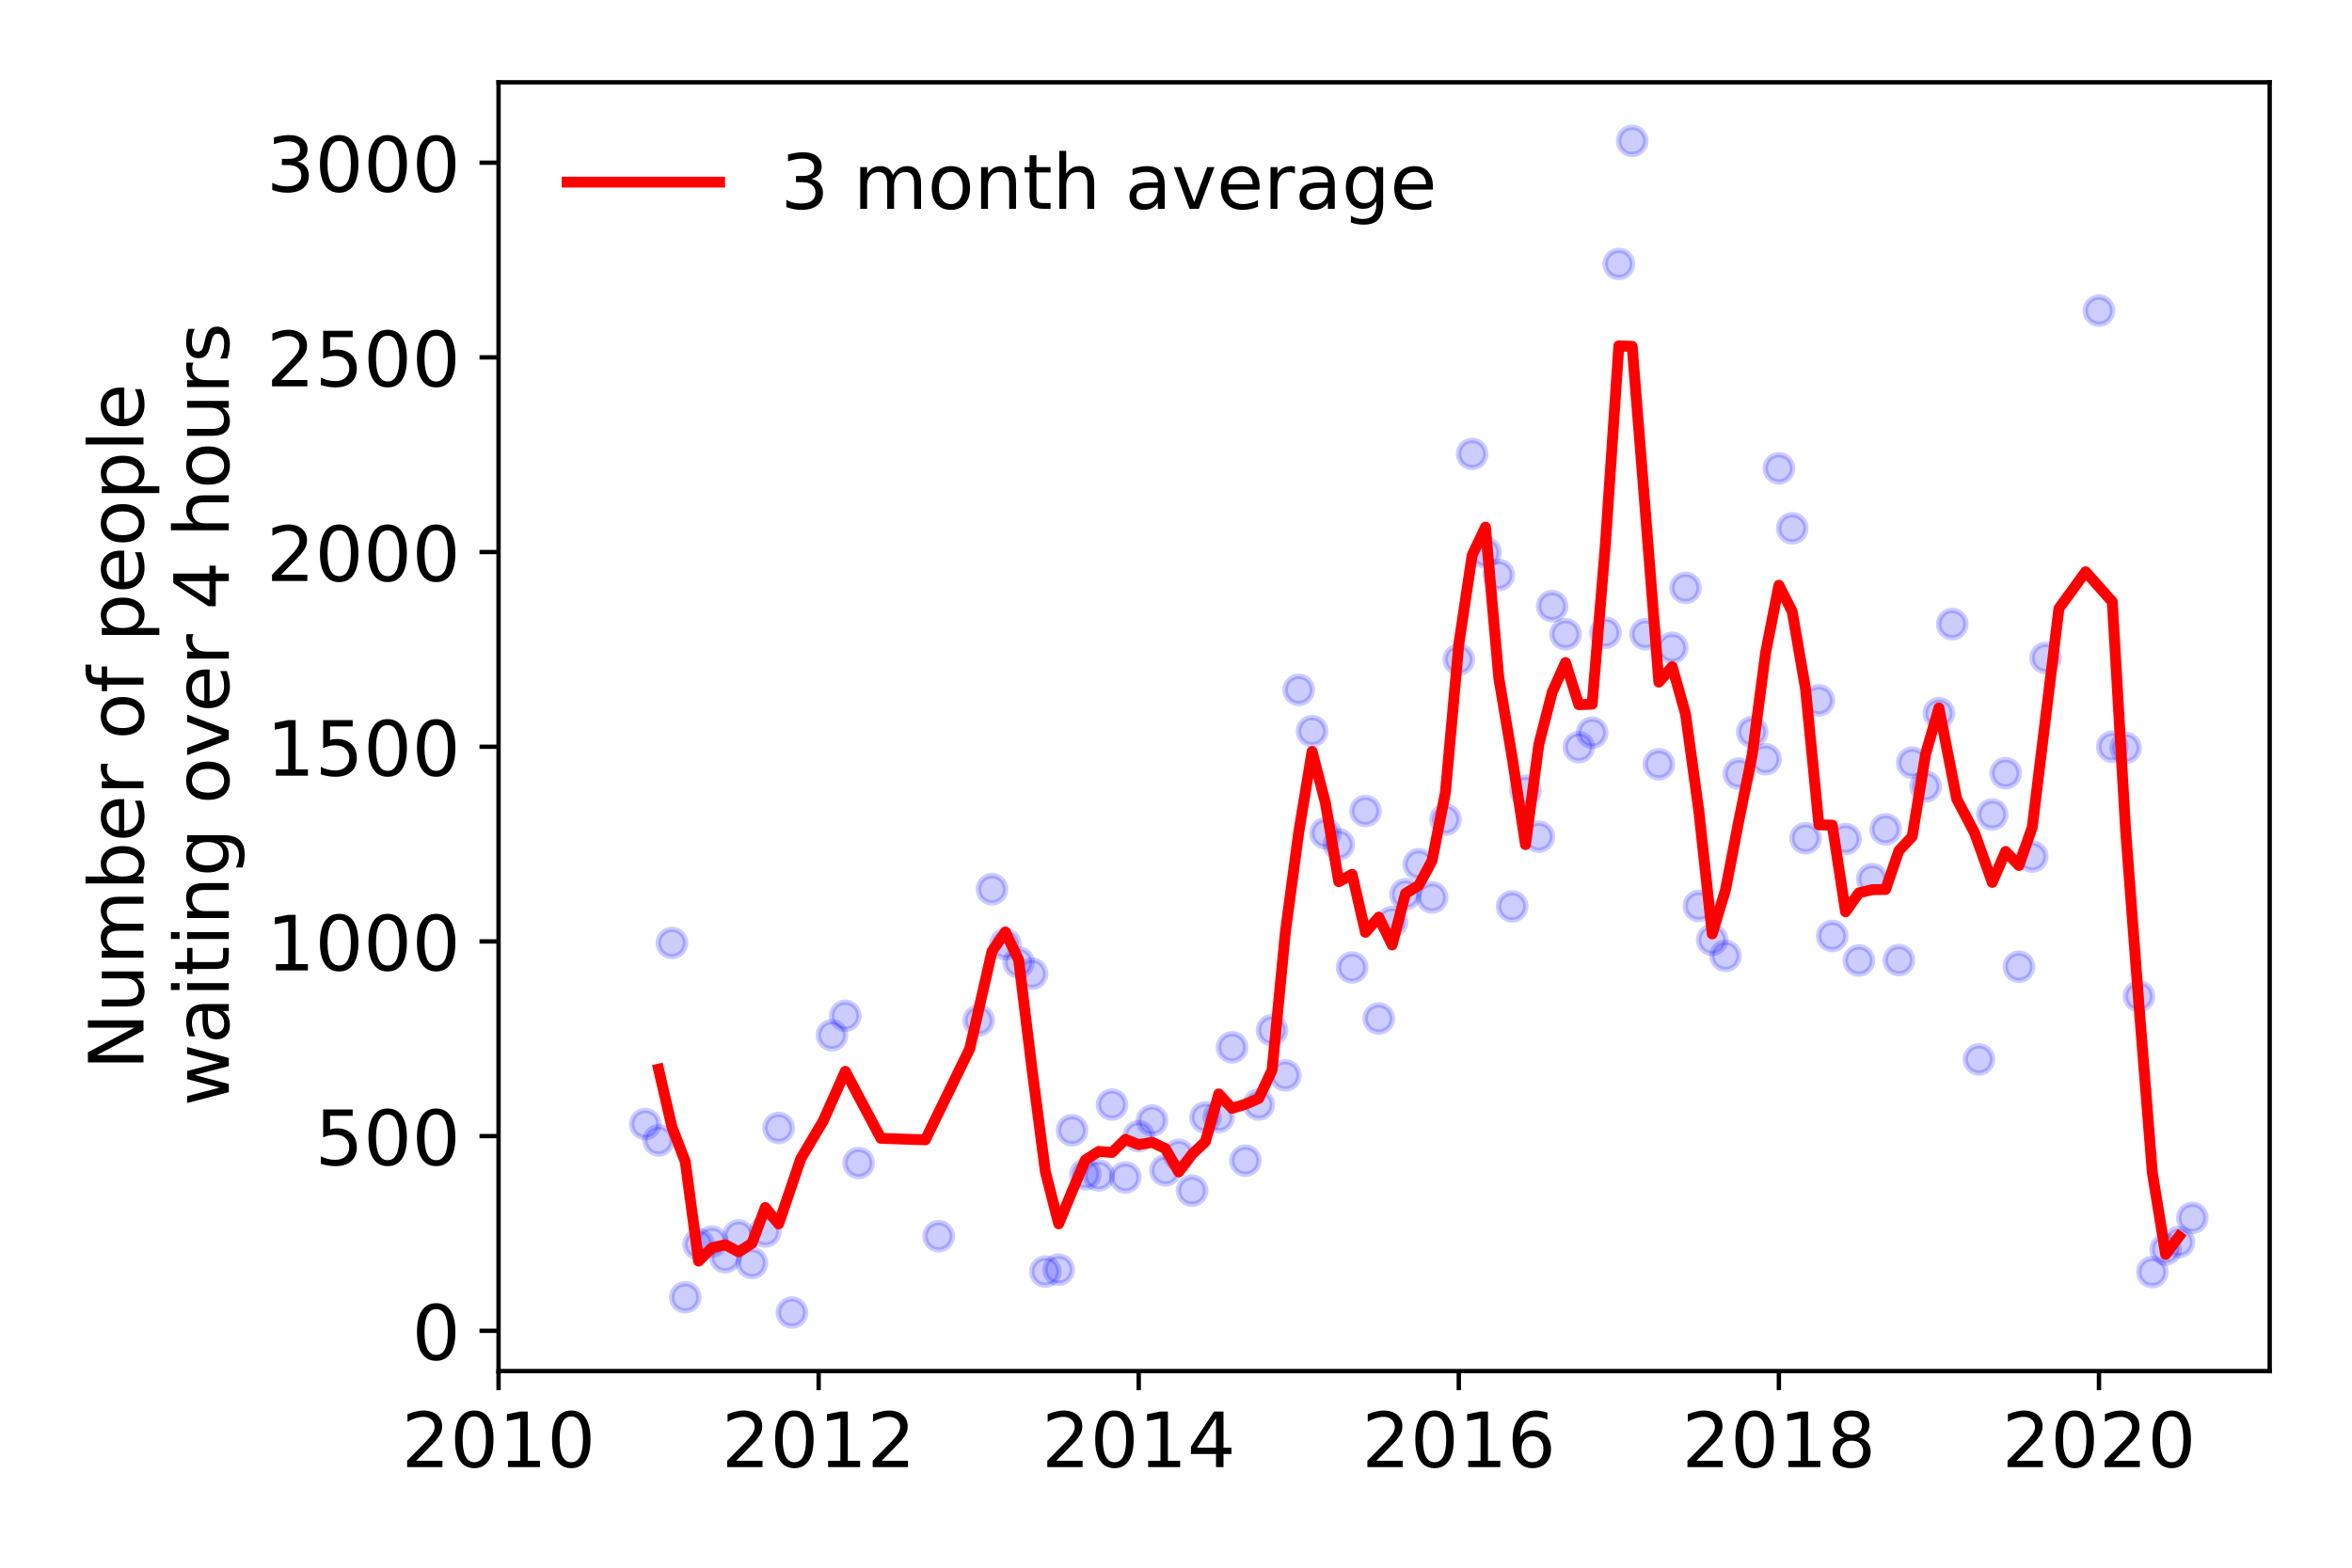 <?xml version="1.0" encoding="utf-8" standalone="no"?>
<!DOCTYPE svg PUBLIC "-//W3C//DTD SVG 1.1//EN"
  "http://www.w3.org/Graphics/SVG/1.1/DTD/svg11.dtd">
<!-- Created with matplotlib (https://matplotlib.org/) -->
<svg height="288pt" version="1.1" viewBox="0 0 432 288" width="432pt" xmlns="http://www.w3.org/2000/svg" xmlns:xlink="http://www.w3.org/1999/xlink">
 <defs>
  <style type="text/css">
*{stroke-linecap:butt;stroke-linejoin:round;}
  </style>
 </defs>
 <g id="figure_1">
  <g id="patch_1">
   <path d="M 0 288 
L 432 288 
L 432 0 
L 0 0 
z
" style="fill:#ffffff;"/>
  </g>
  <g id="axes_1">
   <g id="patch_2">
    <path d="M 91.57 251.88 
L 416.88 251.88 
L 416.88 15.12 
L 91.57 15.12 
z
" style="fill:#ffffff;"/>
   </g>
   <g id="matplotlib.axis_1">
    <g id="xtick_1">
     <g id="line2d_1">
      <defs>
       <path d="M 0 0 
L 0 3.5 
" id="mbda7123fe5" style="stroke:#000000;stroke-width:0.8;"/>
      </defs>
      <g>
       <use style="stroke:#000000;stroke-width:0.8;" x="91.57" xlink:href="#mbda7123fe5" y="251.88"/>
      </g>
     </g>
     <g id="text_1">
      <!-- 2010 -->
      <defs>
       <path d="M 19.188 8.297 
L 53.609 8.297 
L 53.609 0 
L 7.328 0 
L 7.328 8.297 
Q 12.938 14.109 22.625 23.891 
Q 32.328 33.688 34.812 36.531 
Q 39.547 41.844 41.422 45.531 
Q 43.312 49.219 43.312 52.781 
Q 43.312 58.594 39.234 62.25 
Q 35.156 65.922 28.609 65.922 
Q 23.969 65.922 18.812 64.312 
Q 13.672 62.703 7.812 59.422 
L 7.812 69.391 
Q 13.766 71.781 18.938 73 
Q 24.125 74.219 28.422 74.219 
Q 39.75 74.219 46.484 68.547 
Q 53.219 62.891 53.219 53.422 
Q 53.219 48.922 51.531 44.891 
Q 49.859 40.875 45.406 35.406 
Q 44.188 33.984 37.641 27.219 
Q 31.109 20.453 19.188 8.297 
z
" id="DejaVuSans-50"/>
       <path d="M 31.781 66.406 
Q 24.172 66.406 20.328 58.906 
Q 16.5 51.422 16.5 36.375 
Q 16.5 21.391 20.328 13.891 
Q 24.172 6.391 31.781 6.391 
Q 39.453 6.391 43.281 13.891 
Q 47.125 21.391 47.125 36.375 
Q 47.125 51.422 43.281 58.906 
Q 39.453 66.406 31.781 66.406 
z
M 31.781 74.219 
Q 44.047 74.219 50.516 64.516 
Q 56.984 54.828 56.984 36.375 
Q 56.984 17.969 50.516 8.266 
Q 44.047 -1.422 31.781 -1.422 
Q 19.531 -1.422 13.062 8.266 
Q 6.594 17.969 6.594 36.375 
Q 6.594 54.828 13.062 64.516 
Q 19.531 74.219 31.781 74.219 
z
" id="DejaVuSans-48"/>
       <path d="M 12.406 8.297 
L 28.516 8.297 
L 28.516 63.922 
L 10.984 60.406 
L 10.984 69.391 
L 28.422 72.906 
L 38.281 72.906 
L 38.281 8.297 
L 54.391 8.297 
L 54.391 0 
L 12.406 0 
z
" id="DejaVuSans-49"/>
      </defs>
      <g transform="translate(73.755 269.518)scale(0.14 -0.14)">
       <use xlink:href="#DejaVuSans-50"/>
       <use x="63.623" xlink:href="#DejaVuSans-48"/>
       <use x="127.246" xlink:href="#DejaVuSans-49"/>
       <use x="190.869" xlink:href="#DejaVuSans-48"/>
      </g>
     </g>
    </g>
    <g id="xtick_2">
     <g id="line2d_2">
      <g>
       <use style="stroke:#000000;stroke-width:0.8;" x="150.361" xlink:href="#mbda7123fe5" y="251.88"/>
      </g>
     </g>
     <g id="text_2">
      <!-- 2012 -->
      <g transform="translate(132.546 269.518)scale(0.14 -0.14)">
       <use xlink:href="#DejaVuSans-50"/>
       <use x="63.623" xlink:href="#DejaVuSans-48"/>
       <use x="127.246" xlink:href="#DejaVuSans-49"/>
       <use x="190.869" xlink:href="#DejaVuSans-50"/>
      </g>
     </g>
    </g>
    <g id="xtick_3">
     <g id="line2d_3">
      <g>
       <use style="stroke:#000000;stroke-width:0.8;" x="209.152" xlink:href="#mbda7123fe5" y="251.88"/>
      </g>
     </g>
     <g id="text_3">
      <!-- 2014 -->
      <defs>
       <path d="M 37.797 64.312 
L 12.891 25.391 
L 37.797 25.391 
z
M 35.203 72.906 
L 47.609 72.906 
L 47.609 25.391 
L 58.016 25.391 
L 58.016 17.188 
L 47.609 17.188 
L 47.609 0 
L 37.797 0 
L 37.797 17.188 
L 4.891 17.188 
L 4.891 26.703 
z
" id="DejaVuSans-52"/>
      </defs>
      <g transform="translate(191.337 269.518)scale(0.14 -0.14)">
       <use xlink:href="#DejaVuSans-50"/>
       <use x="63.623" xlink:href="#DejaVuSans-48"/>
       <use x="127.246" xlink:href="#DejaVuSans-49"/>
       <use x="190.869" xlink:href="#DejaVuSans-52"/>
      </g>
     </g>
    </g>
    <g id="xtick_4">
     <g id="line2d_4">
      <g>
       <use style="stroke:#000000;stroke-width:0.8;" x="267.943" xlink:href="#mbda7123fe5" y="251.88"/>
      </g>
     </g>
     <g id="text_4">
      <!-- 2016 -->
      <defs>
       <path d="M 33.016 40.375 
Q 26.375 40.375 22.484 35.828 
Q 18.609 31.297 18.609 23.391 
Q 18.609 15.531 22.484 10.953 
Q 26.375 6.391 33.016 6.391 
Q 39.656 6.391 43.531 10.953 
Q 47.406 15.531 47.406 23.391 
Q 47.406 31.297 43.531 35.828 
Q 39.656 40.375 33.016 40.375 
z
M 52.594 71.297 
L 52.594 62.312 
Q 48.875 64.062 45.094 64.984 
Q 41.312 65.922 37.594 65.922 
Q 27.828 65.922 22.672 59.328 
Q 17.531 52.734 16.797 39.406 
Q 19.672 43.656 24.016 45.922 
Q 28.375 48.188 33.594 48.188 
Q 44.578 48.188 50.953 41.516 
Q 57.328 34.859 57.328 23.391 
Q 57.328 12.156 50.688 5.359 
Q 44.047 -1.422 33.016 -1.422 
Q 20.359 -1.422 13.672 8.266 
Q 6.984 17.969 6.984 36.375 
Q 6.984 53.656 15.188 63.938 
Q 23.391 74.219 37.203 74.219 
Q 40.922 74.219 44.703 73.484 
Q 48.484 72.75 52.594 71.297 
z
" id="DejaVuSans-54"/>
      </defs>
      <g transform="translate(250.128 269.518)scale(0.14 -0.14)">
       <use xlink:href="#DejaVuSans-50"/>
       <use x="63.623" xlink:href="#DejaVuSans-48"/>
       <use x="127.246" xlink:href="#DejaVuSans-49"/>
       <use x="190.869" xlink:href="#DejaVuSans-54"/>
      </g>
     </g>
    </g>
    <g id="xtick_5">
     <g id="line2d_5">
      <g>
       <use style="stroke:#000000;stroke-width:0.8;" x="326.734" xlink:href="#mbda7123fe5" y="251.88"/>
      </g>
     </g>
     <g id="text_5">
      <!-- 2018 -->
      <defs>
       <path d="M 31.781 34.625 
Q 24.75 34.625 20.719 30.859 
Q 16.703 27.094 16.703 20.516 
Q 16.703 13.922 20.719 10.156 
Q 24.75 6.391 31.781 6.391 
Q 38.812 6.391 42.859 10.172 
Q 46.922 13.969 46.922 20.516 
Q 46.922 27.094 42.891 30.859 
Q 38.875 34.625 31.781 34.625 
z
M 21.922 38.812 
Q 15.578 40.375 12.031 44.719 
Q 8.5 49.078 8.5 55.328 
Q 8.5 64.062 14.719 69.141 
Q 20.953 74.219 31.781 74.219 
Q 42.672 74.219 48.875 69.141 
Q 55.078 64.062 55.078 55.328 
Q 55.078 49.078 51.531 44.719 
Q 48 40.375 41.703 38.812 
Q 48.828 37.156 52.797 32.312 
Q 56.781 27.484 56.781 20.516 
Q 56.781 9.906 50.312 4.234 
Q 43.844 -1.422 31.781 -1.422 
Q 19.734 -1.422 13.25 4.234 
Q 6.781 9.906 6.781 20.516 
Q 6.781 27.484 10.781 32.312 
Q 14.797 37.156 21.922 38.812 
z
M 18.312 54.391 
Q 18.312 48.734 21.844 45.562 
Q 25.391 42.391 31.781 42.391 
Q 38.141 42.391 41.719 45.562 
Q 45.312 48.734 45.312 54.391 
Q 45.312 60.062 41.719 63.234 
Q 38.141 66.406 31.781 66.406 
Q 25.391 66.406 21.844 63.234 
Q 18.312 60.062 18.312 54.391 
z
" id="DejaVuSans-56"/>
      </defs>
      <g transform="translate(308.919 269.518)scale(0.14 -0.14)">
       <use xlink:href="#DejaVuSans-50"/>
       <use x="63.623" xlink:href="#DejaVuSans-48"/>
       <use x="127.246" xlink:href="#DejaVuSans-49"/>
       <use x="190.869" xlink:href="#DejaVuSans-56"/>
      </g>
     </g>
    </g>
    <g id="xtick_6">
     <g id="line2d_6">
      <g>
       <use style="stroke:#000000;stroke-width:0.8;" x="385.525" xlink:href="#mbda7123fe5" y="251.88"/>
      </g>
     </g>
     <g id="text_6">
      <!-- 2020 -->
      <g transform="translate(367.71 269.518)scale(0.14 -0.14)">
       <use xlink:href="#DejaVuSans-50"/>
       <use x="63.623" xlink:href="#DejaVuSans-48"/>
       <use x="127.246" xlink:href="#DejaVuSans-50"/>
       <use x="190.869" xlink:href="#DejaVuSans-48"/>
      </g>
     </g>
    </g>
   </g>
   <g id="matplotlib.axis_2">
    <g id="ytick_1">
     <g id="line2d_7">
      <defs>
       <path d="M 0 0 
L -3.5 0 
" id="m1a15dcd19d" style="stroke:#000000;stroke-width:0.8;"/>
      </defs>
      <g>
       <use style="stroke:#000000;stroke-width:0.8;" x="91.57" xlink:href="#m1a15dcd19d" y="244.48"/>
      </g>
     </g>
     <g id="text_7">
      <!-- 0 -->
      <g transform="translate(75.662 249.799)scale(0.14 -0.14)">
       <use xlink:href="#DejaVuSans-48"/>
      </g>
     </g>
    </g>
    <g id="ytick_2">
     <g id="line2d_8">
      <g>
       <use style="stroke:#000000;stroke-width:0.8;" x="91.57" xlink:href="#m1a15dcd19d" y="208.715"/>
      </g>
     </g>
     <g id="text_8">
      <!-- 500 -->
      <defs>
       <path d="M 10.797 72.906 
L 49.516 72.906 
L 49.516 64.594 
L 19.828 64.594 
L 19.828 46.734 
Q 21.969 47.469 24.109 47.828 
Q 26.266 48.188 28.422 48.188 
Q 40.625 48.188 47.75 41.5 
Q 54.891 34.812 54.891 23.391 
Q 54.891 11.625 47.562 5.094 
Q 40.234 -1.422 26.906 -1.422 
Q 22.312 -1.422 17.547 -0.641 
Q 12.797 0.141 7.719 1.703 
L 7.719 11.625 
Q 12.109 9.234 16.797 8.062 
Q 21.484 6.891 26.703 6.891 
Q 35.156 6.891 40.078 11.328 
Q 45.016 15.766 45.016 23.391 
Q 45.016 31 40.078 35.438 
Q 35.156 39.891 26.703 39.891 
Q 22.75 39.891 18.812 39.016 
Q 14.891 38.141 10.797 36.281 
z
" id="DejaVuSans-53"/>
      </defs>
      <g transform="translate(57.847 214.034)scale(0.14 -0.14)">
       <use xlink:href="#DejaVuSans-53"/>
       <use x="63.623" xlink:href="#DejaVuSans-48"/>
       <use x="127.246" xlink:href="#DejaVuSans-48"/>
      </g>
     </g>
    </g>
    <g id="ytick_3">
     <g id="line2d_9">
      <g>
       <use style="stroke:#000000;stroke-width:0.8;" x="91.57" xlink:href="#m1a15dcd19d" y="172.949"/>
      </g>
     </g>
     <g id="text_9">
      <!-- 1000 -->
      <g transform="translate(48.94 178.268)scale(0.14 -0.14)">
       <use xlink:href="#DejaVuSans-49"/>
       <use x="63.623" xlink:href="#DejaVuSans-48"/>
       <use x="127.246" xlink:href="#DejaVuSans-48"/>
       <use x="190.869" xlink:href="#DejaVuSans-48"/>
      </g>
     </g>
    </g>
    <g id="ytick_4">
     <g id="line2d_10">
      <g>
       <use style="stroke:#000000;stroke-width:0.8;" x="91.57" xlink:href="#m1a15dcd19d" y="137.184"/>
      </g>
     </g>
     <g id="text_10">
      <!-- 1500 -->
      <g transform="translate(48.94 142.503)scale(0.14 -0.14)">
       <use xlink:href="#DejaVuSans-49"/>
       <use x="63.623" xlink:href="#DejaVuSans-53"/>
       <use x="127.246" xlink:href="#DejaVuSans-48"/>
       <use x="190.869" xlink:href="#DejaVuSans-48"/>
      </g>
     </g>
    </g>
    <g id="ytick_5">
     <g id="line2d_11">
      <g>
       <use style="stroke:#000000;stroke-width:0.8;" x="91.57" xlink:href="#m1a15dcd19d" y="101.418"/>
      </g>
     </g>
     <g id="text_11">
      <!-- 2000 -->
      <g transform="translate(48.94 106.737)scale(0.14 -0.14)">
       <use xlink:href="#DejaVuSans-50"/>
       <use x="63.623" xlink:href="#DejaVuSans-48"/>
       <use x="127.246" xlink:href="#DejaVuSans-48"/>
       <use x="190.869" xlink:href="#DejaVuSans-48"/>
      </g>
     </g>
    </g>
    <g id="ytick_6">
     <g id="line2d_12">
      <g>
       <use style="stroke:#000000;stroke-width:0.8;" x="91.57" xlink:href="#m1a15dcd19d" y="65.653"/>
      </g>
     </g>
     <g id="text_12">
      <!-- 2500 -->
      <g transform="translate(48.94 70.972)scale(0.14 -0.14)">
       <use xlink:href="#DejaVuSans-50"/>
       <use x="63.623" xlink:href="#DejaVuSans-53"/>
       <use x="127.246" xlink:href="#DejaVuSans-48"/>
       <use x="190.869" xlink:href="#DejaVuSans-48"/>
      </g>
     </g>
    </g>
    <g id="ytick_7">
     <g id="line2d_13">
      <g>
       <use style="stroke:#000000;stroke-width:0.8;" x="91.57" xlink:href="#m1a15dcd19d" y="29.888"/>
      </g>
     </g>
     <g id="text_13">
      <!-- 3000 -->
      <defs>
       <path d="M 40.578 39.312 
Q 47.656 37.797 51.625 33 
Q 55.609 28.219 55.609 21.188 
Q 55.609 10.406 48.188 4.484 
Q 40.766 -1.422 27.094 -1.422 
Q 22.516 -1.422 17.656 -0.516 
Q 12.797 0.391 7.625 2.203 
L 7.625 11.719 
Q 11.719 9.328 16.594 8.109 
Q 21.484 6.891 26.812 6.891 
Q 36.078 6.891 40.938 10.547 
Q 45.797 14.203 45.797 21.188 
Q 45.797 27.641 41.281 31.266 
Q 36.766 34.906 28.719 34.906 
L 20.219 34.906 
L 20.219 43.016 
L 29.109 43.016 
Q 36.375 43.016 40.234 45.922 
Q 44.094 48.828 44.094 54.297 
Q 44.094 59.906 40.109 62.906 
Q 36.141 65.922 28.719 65.922 
Q 24.656 65.922 20.016 65.031 
Q 15.375 64.156 9.812 62.312 
L 9.812 71.094 
Q 15.438 72.656 20.344 73.438 
Q 25.25 74.219 29.594 74.219 
Q 40.828 74.219 47.359 69.109 
Q 53.906 64.016 53.906 55.328 
Q 53.906 49.266 50.438 45.094 
Q 46.969 40.922 40.578 39.312 
z
" id="DejaVuSans-51"/>
      </defs>
      <g transform="translate(48.94 35.206)scale(0.14 -0.14)">
       <use xlink:href="#DejaVuSans-51"/>
       <use x="63.623" xlink:href="#DejaVuSans-48"/>
       <use x="127.246" xlink:href="#DejaVuSans-48"/>
       <use x="190.869" xlink:href="#DejaVuSans-48"/>
      </g>
     </g>
    </g>
    <g id="text_14">
     <!-- Number of people -->
     <defs>
      <path d="M 9.812 72.906 
L 23.094 72.906 
L 55.422 11.922 
L 55.422 72.906 
L 64.984 72.906 
L 64.984 0 
L 51.703 0 
L 19.391 60.984 
L 19.391 0 
L 9.812 0 
z
" id="DejaVuSans-78"/>
      <path d="M 8.5 21.578 
L 8.5 54.688 
L 17.484 54.688 
L 17.484 21.922 
Q 17.484 14.156 20.5 10.266 
Q 23.531 6.391 29.594 6.391 
Q 36.859 6.391 41.078 11.031 
Q 45.312 15.672 45.312 23.688 
L 45.312 54.688 
L 54.297 54.688 
L 54.297 0 
L 45.312 0 
L 45.312 8.406 
Q 42.047 3.422 37.719 1 
Q 33.406 -1.422 27.688 -1.422 
Q 18.266 -1.422 13.375 4.438 
Q 8.5 10.297 8.5 21.578 
z
M 31.109 56 
z
" id="DejaVuSans-117"/>
      <path d="M 52 44.188 
Q 55.375 50.25 60.062 53.125 
Q 64.75 56 71.094 56 
Q 79.641 56 84.281 50.016 
Q 88.922 44.047 88.922 33.016 
L 88.922 0 
L 79.891 0 
L 79.891 32.719 
Q 79.891 40.578 77.094 44.375 
Q 74.312 48.188 68.609 48.188 
Q 61.625 48.188 57.562 43.547 
Q 53.516 38.922 53.516 30.906 
L 53.516 0 
L 44.484 0 
L 44.484 32.719 
Q 44.484 40.625 41.703 44.406 
Q 38.922 48.188 33.109 48.188 
Q 26.219 48.188 22.156 43.531 
Q 18.109 38.875 18.109 30.906 
L 18.109 0 
L 9.078 0 
L 9.078 54.688 
L 18.109 54.688 
L 18.109 46.188 
Q 21.188 51.219 25.484 53.609 
Q 29.781 56 35.688 56 
Q 41.656 56 45.828 52.969 
Q 50 49.953 52 44.188 
z
" id="DejaVuSans-109"/>
      <path d="M 48.688 27.297 
Q 48.688 37.203 44.609 42.844 
Q 40.531 48.484 33.406 48.484 
Q 26.266 48.484 22.188 42.844 
Q 18.109 37.203 18.109 27.297 
Q 18.109 17.391 22.188 11.75 
Q 26.266 6.109 33.406 6.109 
Q 40.531 6.109 44.609 11.75 
Q 48.688 17.391 48.688 27.297 
z
M 18.109 46.391 
Q 20.953 51.266 25.266 53.625 
Q 29.594 56 35.594 56 
Q 45.562 56 51.781 48.094 
Q 58.016 40.188 58.016 27.297 
Q 58.016 14.406 51.781 6.484 
Q 45.562 -1.422 35.594 -1.422 
Q 29.594 -1.422 25.266 0.953 
Q 20.953 3.328 18.109 8.203 
L 18.109 0 
L 9.078 0 
L 9.078 75.984 
L 18.109 75.984 
z
" id="DejaVuSans-98"/>
      <path d="M 56.203 29.594 
L 56.203 25.203 
L 14.891 25.203 
Q 15.484 15.922 20.484 11.062 
Q 25.484 6.203 34.422 6.203 
Q 39.594 6.203 44.453 7.469 
Q 49.312 8.734 54.109 11.281 
L 54.109 2.781 
Q 49.266 0.734 44.188 -0.344 
Q 39.109 -1.422 33.891 -1.422 
Q 20.797 -1.422 13.156 6.188 
Q 5.516 13.812 5.516 26.812 
Q 5.516 40.234 12.766 48.109 
Q 20.016 56 32.328 56 
Q 43.359 56 49.781 48.891 
Q 56.203 41.797 56.203 29.594 
z
M 47.219 32.234 
Q 47.125 39.594 43.094 43.984 
Q 39.062 48.391 32.422 48.391 
Q 24.906 48.391 20.391 44.141 
Q 15.875 39.891 15.188 32.172 
z
" id="DejaVuSans-101"/>
      <path d="M 41.109 46.297 
Q 39.594 47.172 37.812 47.578 
Q 36.031 48 33.891 48 
Q 26.266 48 22.188 43.047 
Q 18.109 38.094 18.109 28.812 
L 18.109 0 
L 9.078 0 
L 9.078 54.688 
L 18.109 54.688 
L 18.109 46.188 
Q 20.953 51.172 25.484 53.578 
Q 30.031 56 36.531 56 
Q 37.453 56 38.578 55.875 
Q 39.703 55.766 41.062 55.516 
z
" id="DejaVuSans-114"/>
      <path id="DejaVuSans-32"/>
      <path d="M 30.609 48.391 
Q 23.391 48.391 19.188 42.75 
Q 14.984 37.109 14.984 27.297 
Q 14.984 17.484 19.156 11.844 
Q 23.344 6.203 30.609 6.203 
Q 37.797 6.203 41.984 11.859 
Q 46.188 17.531 46.188 27.297 
Q 46.188 37.016 41.984 42.703 
Q 37.797 48.391 30.609 48.391 
z
M 30.609 56 
Q 42.328 56 49.016 48.375 
Q 55.719 40.766 55.719 27.297 
Q 55.719 13.875 49.016 6.219 
Q 42.328 -1.422 30.609 -1.422 
Q 18.844 -1.422 12.172 6.219 
Q 5.516 13.875 5.516 27.297 
Q 5.516 40.766 12.172 48.375 
Q 18.844 56 30.609 56 
z
" id="DejaVuSans-111"/>
      <path d="M 37.109 75.984 
L 37.109 68.5 
L 28.516 68.5 
Q 23.688 68.5 21.797 66.547 
Q 19.922 64.594 19.922 59.516 
L 19.922 54.688 
L 34.719 54.688 
L 34.719 47.703 
L 19.922 47.703 
L 19.922 0 
L 10.891 0 
L 10.891 47.703 
L 2.297 47.703 
L 2.297 54.688 
L 10.891 54.688 
L 10.891 58.5 
Q 10.891 67.625 15.141 71.797 
Q 19.391 75.984 28.609 75.984 
z
" id="DejaVuSans-102"/>
      <path d="M 18.109 8.203 
L 18.109 -20.797 
L 9.078 -20.797 
L 9.078 54.688 
L 18.109 54.688 
L 18.109 46.391 
Q 20.953 51.266 25.266 53.625 
Q 29.594 56 35.594 56 
Q 45.562 56 51.781 48.094 
Q 58.016 40.188 58.016 27.297 
Q 58.016 14.406 51.781 6.484 
Q 45.562 -1.422 35.594 -1.422 
Q 29.594 -1.422 25.266 0.953 
Q 20.953 3.328 18.109 8.203 
z
M 48.688 27.297 
Q 48.688 37.203 44.609 42.844 
Q 40.531 48.484 33.406 48.484 
Q 26.266 48.484 22.188 42.844 
Q 18.109 37.203 18.109 27.297 
Q 18.109 17.391 22.188 11.75 
Q 26.266 6.109 33.406 6.109 
Q 40.531 6.109 44.609 11.75 
Q 48.688 17.391 48.688 27.297 
z
" id="DejaVuSans-112"/>
      <path d="M 9.422 75.984 
L 18.406 75.984 
L 18.406 0 
L 9.422 0 
z
" id="DejaVuSans-108"/>
     </defs>
     <g transform="translate(26.352 196.547)rotate(-90)scale(0.14 -0.14)">
      <use xlink:href="#DejaVuSans-78"/>
      <use x="74.805" xlink:href="#DejaVuSans-117"/>
      <use x="138.184" xlink:href="#DejaVuSans-109"/>
      <use x="235.596" xlink:href="#DejaVuSans-98"/>
      <use x="299.072" xlink:href="#DejaVuSans-101"/>
      <use x="360.596" xlink:href="#DejaVuSans-114"/>
      <use x="401.709" xlink:href="#DejaVuSans-32"/>
      <use x="433.496" xlink:href="#DejaVuSans-111"/>
      <use x="494.678" xlink:href="#DejaVuSans-102"/>
      <use x="529.883" xlink:href="#DejaVuSans-32"/>
      <use x="561.67" xlink:href="#DejaVuSans-112"/>
      <use x="625.146" xlink:href="#DejaVuSans-101"/>
      <use x="686.67" xlink:href="#DejaVuSans-111"/>
      <use x="747.852" xlink:href="#DejaVuSans-112"/>
      <use x="811.328" xlink:href="#DejaVuSans-108"/>
      <use x="839.111" xlink:href="#DejaVuSans-101"/>
     </g>
     <!--  waiting over 4 hours -->
     <defs>
      <path d="M 4.203 54.688 
L 13.188 54.688 
L 24.422 12.016 
L 35.594 54.688 
L 46.188 54.688 
L 57.422 12.016 
L 68.609 54.688 
L 77.594 54.688 
L 63.281 0 
L 52.688 0 
L 40.922 44.828 
L 29.109 0 
L 18.5 0 
z
" id="DejaVuSans-119"/>
      <path d="M 34.281 27.484 
Q 23.391 27.484 19.188 25 
Q 14.984 22.516 14.984 16.5 
Q 14.984 11.719 18.141 8.906 
Q 21.297 6.109 26.703 6.109 
Q 34.188 6.109 38.703 11.406 
Q 43.219 16.703 43.219 25.484 
L 43.219 27.484 
z
M 52.203 31.203 
L 52.203 0 
L 43.219 0 
L 43.219 8.297 
Q 40.141 3.328 35.547 0.953 
Q 30.953 -1.422 24.312 -1.422 
Q 15.922 -1.422 10.953 3.297 
Q 6 8.016 6 15.922 
Q 6 25.141 12.172 29.828 
Q 18.359 34.516 30.609 34.516 
L 43.219 34.516 
L 43.219 35.406 
Q 43.219 41.609 39.141 45 
Q 35.062 48.391 27.688 48.391 
Q 23 48.391 18.547 47.266 
Q 14.109 46.141 10.016 43.891 
L 10.016 52.203 
Q 14.938 54.109 19.578 55.047 
Q 24.219 56 28.609 56 
Q 40.484 56 46.344 49.844 
Q 52.203 43.703 52.203 31.203 
z
" id="DejaVuSans-97"/>
      <path d="M 9.422 54.688 
L 18.406 54.688 
L 18.406 0 
L 9.422 0 
z
M 9.422 75.984 
L 18.406 75.984 
L 18.406 64.594 
L 9.422 64.594 
z
" id="DejaVuSans-105"/>
      <path d="M 18.312 70.219 
L 18.312 54.688 
L 36.812 54.688 
L 36.812 47.703 
L 18.312 47.703 
L 18.312 18.016 
Q 18.312 11.328 20.141 9.422 
Q 21.969 7.516 27.594 7.516 
L 36.812 7.516 
L 36.812 0 
L 27.594 0 
Q 17.188 0 13.234 3.875 
Q 9.281 7.766 9.281 18.016 
L 9.281 47.703 
L 2.688 47.703 
L 2.688 54.688 
L 9.281 54.688 
L 9.281 70.219 
z
" id="DejaVuSans-116"/>
      <path d="M 54.891 33.016 
L 54.891 0 
L 45.906 0 
L 45.906 32.719 
Q 45.906 40.484 42.875 44.328 
Q 39.844 48.188 33.797 48.188 
Q 26.516 48.188 22.312 43.547 
Q 18.109 38.922 18.109 30.906 
L 18.109 0 
L 9.078 0 
L 9.078 54.688 
L 18.109 54.688 
L 18.109 46.188 
Q 21.344 51.125 25.703 53.562 
Q 30.078 56 35.797 56 
Q 45.219 56 50.047 50.172 
Q 54.891 44.344 54.891 33.016 
z
" id="DejaVuSans-110"/>
      <path d="M 45.406 27.984 
Q 45.406 37.75 41.375 43.109 
Q 37.359 48.484 30.078 48.484 
Q 22.859 48.484 18.828 43.109 
Q 14.797 37.75 14.797 27.984 
Q 14.797 18.266 18.828 12.891 
Q 22.859 7.516 30.078 7.516 
Q 37.359 7.516 41.375 12.891 
Q 45.406 18.266 45.406 27.984 
z
M 54.391 6.781 
Q 54.391 -7.172 48.188 -13.984 
Q 42 -20.797 29.203 -20.797 
Q 24.469 -20.797 20.266 -20.094 
Q 16.062 -19.391 12.109 -17.922 
L 12.109 -9.188 
Q 16.062 -11.328 19.922 -12.344 
Q 23.781 -13.375 27.781 -13.375 
Q 36.625 -13.375 41.016 -8.766 
Q 45.406 -4.156 45.406 5.172 
L 45.406 9.625 
Q 42.625 4.781 38.281 2.391 
Q 33.938 0 27.875 0 
Q 17.828 0 11.672 7.656 
Q 5.516 15.328 5.516 27.984 
Q 5.516 40.672 11.672 48.328 
Q 17.828 56 27.875 56 
Q 33.938 56 38.281 53.609 
Q 42.625 51.219 45.406 46.391 
L 45.406 54.688 
L 54.391 54.688 
z
" id="DejaVuSans-103"/>
      <path d="M 2.984 54.688 
L 12.5 54.688 
L 29.594 8.797 
L 46.688 54.688 
L 56.203 54.688 
L 35.688 0 
L 23.484 0 
z
" id="DejaVuSans-118"/>
      <path d="M 54.891 33.016 
L 54.891 0 
L 45.906 0 
L 45.906 32.719 
Q 45.906 40.484 42.875 44.328 
Q 39.844 48.188 33.797 48.188 
Q 26.516 48.188 22.312 43.547 
Q 18.109 38.922 18.109 30.906 
L 18.109 0 
L 9.078 0 
L 9.078 75.984 
L 18.109 75.984 
L 18.109 46.188 
Q 21.344 51.125 25.703 53.562 
Q 30.078 56 35.797 56 
Q 45.219 56 50.047 50.172 
Q 54.891 44.344 54.891 33.016 
z
" id="DejaVuSans-104"/>
      <path d="M 44.281 53.078 
L 44.281 44.578 
Q 40.484 46.531 36.375 47.5 
Q 32.281 48.484 27.875 48.484 
Q 21.188 48.484 17.844 46.438 
Q 14.5 44.391 14.5 40.281 
Q 14.5 37.156 16.891 35.375 
Q 19.281 33.594 26.516 31.984 
L 29.594 31.297 
Q 39.156 29.25 43.188 25.516 
Q 47.219 21.781 47.219 15.094 
Q 47.219 7.469 41.188 3.016 
Q 35.156 -1.422 24.609 -1.422 
Q 20.219 -1.422 15.453 -0.562 
Q 10.688 0.297 5.422 2 
L 5.422 11.281 
Q 10.406 8.688 15.234 7.391 
Q 20.062 6.109 24.812 6.109 
Q 31.156 6.109 34.562 8.281 
Q 37.984 10.453 37.984 14.406 
Q 37.984 18.062 35.516 20.016 
Q 33.062 21.969 24.703 23.781 
L 21.578 24.516 
Q 13.234 26.266 9.516 29.906 
Q 5.812 33.547 5.812 39.891 
Q 5.812 47.609 11.281 51.797 
Q 16.75 56 26.812 56 
Q 31.781 56 36.172 55.266 
Q 40.578 54.547 44.281 53.078 
z
" id="DejaVuSans-115"/>
     </defs>
     <g transform="translate(42.028 207.672)rotate(-90)scale(0.14 -0.14)">
      <use xlink:href="#DejaVuSans-32"/>
      <use x="31.787" xlink:href="#DejaVuSans-119"/>
      <use x="113.574" xlink:href="#DejaVuSans-97"/>
      <use x="174.854" xlink:href="#DejaVuSans-105"/>
      <use x="202.637" xlink:href="#DejaVuSans-116"/>
      <use x="241.846" xlink:href="#DejaVuSans-105"/>
      <use x="269.629" xlink:href="#DejaVuSans-110"/>
      <use x="333.008" xlink:href="#DejaVuSans-103"/>
      <use x="396.484" xlink:href="#DejaVuSans-32"/>
      <use x="428.271" xlink:href="#DejaVuSans-111"/>
      <use x="489.453" xlink:href="#DejaVuSans-118"/>
      <use x="548.633" xlink:href="#DejaVuSans-101"/>
      <use x="610.156" xlink:href="#DejaVuSans-114"/>
      <use x="651.27" xlink:href="#DejaVuSans-32"/>
      <use x="683.057" xlink:href="#DejaVuSans-52"/>
      <use x="746.68" xlink:href="#DejaVuSans-32"/>
      <use x="778.467" xlink:href="#DejaVuSans-104"/>
      <use x="841.846" xlink:href="#DejaVuSans-111"/>
      <use x="903.027" xlink:href="#DejaVuSans-117"/>
      <use x="966.406" xlink:href="#DejaVuSans-114"/>
      <use x="1007.52" xlink:href="#DejaVuSans-115"/>
     </g>
    </g>
   </g>
   <g id="line2d_14">
    <defs>
     <path d="M 0 2.5 
C 0.663 2.5 1.299 2.237 1.768 1.768 
C 2.237 1.299 2.5 0.663 2.5 0 
C 2.5 -0.663 2.237 -1.299 1.768 -1.768 
C 1.299 -2.237 0.663 -2.5 0 -2.5 
C -0.663 -2.5 -1.299 -2.237 -1.768 -1.768 
C -2.237 -1.299 -2.5 -0.663 -2.5 0 
C -2.5 0.663 -2.237 1.299 -1.768 1.768 
C -1.299 2.237 -0.663 2.5 0 2.5 
z
" id="mb08fcd681c" style="stroke:#0000ff;stroke-opacity:0.2;"/>
    </defs>
    <g clip-path="url(#p22efe04c99)">
     <use style="fill:#0000ff;fill-opacity:0.2;stroke:#0000ff;stroke-opacity:0.2;" x="402.672" xlink:href="#mb08fcd681c" y="223.736"/>
     <use style="fill:#0000ff;fill-opacity:0.2;stroke:#0000ff;stroke-opacity:0.2;" x="400.223" xlink:href="#mb08fcd681c" y="228.171"/>
     <use style="fill:#0000ff;fill-opacity:0.2;stroke:#0000ff;stroke-opacity:0.2;" x="397.773" xlink:href="#mb08fcd681c" y="229.53"/>
     <use style="fill:#0000ff;fill-opacity:0.2;stroke:#0000ff;stroke-opacity:0.2;" x="395.323" xlink:href="#mb08fcd681c" y="233.679"/>
     <use style="fill:#0000ff;fill-opacity:0.2;stroke:#0000ff;stroke-opacity:0.2;" x="392.874" xlink:href="#mb08fcd681c" y="183.035"/>
     <use style="fill:#0000ff;fill-opacity:0.2;stroke:#0000ff;stroke-opacity:0.2;" x="390.424" xlink:href="#mb08fcd681c" y="137.398"/>
     <use style="fill:#0000ff;fill-opacity:0.2;stroke:#0000ff;stroke-opacity:0.2;" x="387.974" xlink:href="#mb08fcd681c" y="137.184"/>
     <use style="fill:#0000ff;fill-opacity:0.2;stroke:#0000ff;stroke-opacity:0.2;" x="385.525" xlink:href="#mb08fcd681c" y="57.069"/>
     <use style="fill:#0000ff;fill-opacity:0.2;stroke:#0000ff;stroke-opacity:0.2;" x="375.726" xlink:href="#mb08fcd681c" y="120.875"/>
     <use style="fill:#0000ff;fill-opacity:0.2;stroke:#0000ff;stroke-opacity:0.2;" x="373.277" xlink:href="#mb08fcd681c" y="157.356"/>
     <use style="fill:#0000ff;fill-opacity:0.2;stroke:#0000ff;stroke-opacity:0.2;" x="370.827" xlink:href="#mb08fcd681c" y="177.599"/>
     <use style="fill:#0000ff;fill-opacity:0.2;stroke:#0000ff;stroke-opacity:0.2;" x="368.377" xlink:href="#mb08fcd681c" y="142.048"/>
     <use style="fill:#0000ff;fill-opacity:0.2;stroke:#0000ff;stroke-opacity:0.2;" x="365.928" xlink:href="#mb08fcd681c" y="149.63"/>
     <use style="fill:#0000ff;fill-opacity:0.2;stroke:#0000ff;stroke-opacity:0.2;" x="363.478" xlink:href="#mb08fcd681c" y="194.623"/>
     <use style="fill:#0000ff;fill-opacity:0.2;stroke:#0000ff;stroke-opacity:0.2;" x="358.579" xlink:href="#mb08fcd681c" y="114.652"/>
     <use style="fill:#0000ff;fill-opacity:0.2;stroke:#0000ff;stroke-opacity:0.2;" x="356.129" xlink:href="#mb08fcd681c" y="131.032"/>
     <use style="fill:#0000ff;fill-opacity:0.2;stroke:#0000ff;stroke-opacity:0.2;" x="353.68" xlink:href="#mb08fcd681c" y="144.48"/>
     <use style="fill:#0000ff;fill-opacity:0.2;stroke:#0000ff;stroke-opacity:0.2;" x="351.23" xlink:href="#mb08fcd681c" y="140.117"/>
     <use style="fill:#0000ff;fill-opacity:0.2;stroke:#0000ff;stroke-opacity:0.2;" x="348.78" xlink:href="#mb08fcd681c" y="176.383"/>
     <use style="fill:#0000ff;fill-opacity:0.2;stroke:#0000ff;stroke-opacity:0.2;" x="346.331" xlink:href="#mb08fcd681c" y="152.348"/>
     <use style="fill:#0000ff;fill-opacity:0.2;stroke:#0000ff;stroke-opacity:0.2;" x="343.881" xlink:href="#mb08fcd681c" y="161.504"/>
     <use style="fill:#0000ff;fill-opacity:0.2;stroke:#0000ff;stroke-opacity:0.2;" x="341.432" xlink:href="#mb08fcd681c" y="176.454"/>
     <use style="fill:#0000ff;fill-opacity:0.2;stroke:#0000ff;stroke-opacity:0.2;" x="338.982" xlink:href="#mb08fcd681c" y="154.137"/>
     <use style="fill:#0000ff;fill-opacity:0.2;stroke:#0000ff;stroke-opacity:0.2;" x="336.532" xlink:href="#mb08fcd681c" y="171.948"/>
     <use style="fill:#0000ff;fill-opacity:0.2;stroke:#0000ff;stroke-opacity:0.2;" x="334.083" xlink:href="#mb08fcd681c" y="128.672"/>
     <use style="fill:#0000ff;fill-opacity:0.2;stroke:#0000ff;stroke-opacity:0.2;" x="331.633" xlink:href="#mb08fcd681c" y="153.994"/>
     <use style="fill:#0000ff;fill-opacity:0.2;stroke:#0000ff;stroke-opacity:0.2;" x="329.183" xlink:href="#mb08fcd681c" y="97.055"/>
     <use style="fill:#0000ff;fill-opacity:0.2;stroke:#0000ff;stroke-opacity:0.2;" x="326.734" xlink:href="#mb08fcd681c" y="86.039"/>
     <use style="fill:#0000ff;fill-opacity:0.2;stroke:#0000ff;stroke-opacity:0.2;" x="324.284" xlink:href="#mb08fcd681c" y="139.473"/>
     <use style="fill:#0000ff;fill-opacity:0.2;stroke:#0000ff;stroke-opacity:0.2;" x="321.835" xlink:href="#mb08fcd681c" y="134.466"/>
     <use style="fill:#0000ff;fill-opacity:0.2;stroke:#0000ff;stroke-opacity:0.2;" x="319.385" xlink:href="#mb08fcd681c" y="142.119"/>
     <use style="fill:#0000ff;fill-opacity:0.2;stroke:#0000ff;stroke-opacity:0.2;" x="316.935" xlink:href="#mb08fcd681c" y="175.596"/>
     <use style="fill:#0000ff;fill-opacity:0.2;stroke:#0000ff;stroke-opacity:0.2;" x="314.486" xlink:href="#mb08fcd681c" y="172.663"/>
     <use style="fill:#0000ff;fill-opacity:0.2;stroke:#0000ff;stroke-opacity:0.2;" x="312.036" xlink:href="#mb08fcd681c" y="166.44"/>
     <use style="fill:#0000ff;fill-opacity:0.2;stroke:#0000ff;stroke-opacity:0.2;" x="309.586" xlink:href="#mb08fcd681c" y="107.999"/>
     <use style="fill:#0000ff;fill-opacity:0.2;stroke:#0000ff;stroke-opacity:0.2;" x="307.137" xlink:href="#mb08fcd681c" y="119.015"/>
     <use style="fill:#0000ff;fill-opacity:0.2;stroke:#0000ff;stroke-opacity:0.2;" x="304.687" xlink:href="#mb08fcd681c" y="140.403"/>
     <use style="fill:#0000ff;fill-opacity:0.2;stroke:#0000ff;stroke-opacity:0.2;" x="302.238" xlink:href="#mb08fcd681c" y="116.511"/>
     <use style="fill:#0000ff;fill-opacity:0.2;stroke:#0000ff;stroke-opacity:0.2;" x="299.788" xlink:href="#mb08fcd681c" y="25.882"/>
     <use style="fill:#0000ff;fill-opacity:0.2;stroke:#0000ff;stroke-opacity:0.2;" x="297.338" xlink:href="#mb08fcd681c" y="48.486"/>
     <use style="fill:#0000ff;fill-opacity:0.2;stroke:#0000ff;stroke-opacity:0.2;" x="294.889" xlink:href="#mb08fcd681c" y="116.225"/>
     <use style="fill:#0000ff;fill-opacity:0.2;stroke:#0000ff;stroke-opacity:0.2;" x="292.439" xlink:href="#mb08fcd681c" y="134.609"/>
     <use style="fill:#0000ff;fill-opacity:0.2;stroke:#0000ff;stroke-opacity:0.2;" x="289.99" xlink:href="#mb08fcd681c" y="137.255"/>
     <use style="fill:#0000ff;fill-opacity:0.2;stroke:#0000ff;stroke-opacity:0.2;" x="287.54" xlink:href="#mb08fcd681c" y="116.511"/>
     <use style="fill:#0000ff;fill-opacity:0.2;stroke:#0000ff;stroke-opacity:0.2;" x="285.09" xlink:href="#mb08fcd681c" y="111.361"/>
     <use style="fill:#0000ff;fill-opacity:0.2;stroke:#0000ff;stroke-opacity:0.2;" x="282.641" xlink:href="#mb08fcd681c" y="153.707"/>
     <use style="fill:#0000ff;fill-opacity:0.2;stroke:#0000ff;stroke-opacity:0.2;" x="280.191" xlink:href="#mb08fcd681c" y="145.267"/>
     <use style="fill:#0000ff;fill-opacity:0.2;stroke:#0000ff;stroke-opacity:0.2;" x="277.741" xlink:href="#mb08fcd681c" y="166.511"/>
     <use style="fill:#0000ff;fill-opacity:0.2;stroke:#0000ff;stroke-opacity:0.2;" x="275.292" xlink:href="#mb08fcd681c" y="105.639"/>
     <use style="fill:#0000ff;fill-opacity:0.2;stroke:#0000ff;stroke-opacity:0.2;" x="272.842" xlink:href="#mb08fcd681c" y="101.49"/>
     <use style="fill:#0000ff;fill-opacity:0.2;stroke:#0000ff;stroke-opacity:0.2;" x="270.393" xlink:href="#mb08fcd681c" y="83.393"/>
     <use style="fill:#0000ff;fill-opacity:0.2;stroke:#0000ff;stroke-opacity:0.2;" x="267.943" xlink:href="#mb08fcd681c" y="121.161"/>
     <use style="fill:#0000ff;fill-opacity:0.2;stroke:#0000ff;stroke-opacity:0.2;" x="265.493" xlink:href="#mb08fcd681c" y="150.56"/>
     <use style="fill:#0000ff;fill-opacity:0.2;stroke:#0000ff;stroke-opacity:0.2;" x="263.044" xlink:href="#mb08fcd681c" y="164.866"/>
     <use style="fill:#0000ff;fill-opacity:0.2;stroke:#0000ff;stroke-opacity:0.2;" x="260.594" xlink:href="#mb08fcd681c" y="158.786"/>
     <use style="fill:#0000ff;fill-opacity:0.2;stroke:#0000ff;stroke-opacity:0.2;" x="258.144" xlink:href="#mb08fcd681c" y="164.294"/>
     <use style="fill:#0000ff;fill-opacity:0.2;stroke:#0000ff;stroke-opacity:0.2;" x="255.695" xlink:href="#mb08fcd681c" y="169.373"/>
     <use style="fill:#0000ff;fill-opacity:0.2;stroke:#0000ff;stroke-opacity:0.2;" x="253.245" xlink:href="#mb08fcd681c" y="187.112"/>
     <use style="fill:#0000ff;fill-opacity:0.2;stroke:#0000ff;stroke-opacity:0.2;" x="250.796" xlink:href="#mb08fcd681c" y="148.986"/>
     <use style="fill:#0000ff;fill-opacity:0.2;stroke:#0000ff;stroke-opacity:0.2;" x="248.346" xlink:href="#mb08fcd681c" y="177.742"/>
     <use style="fill:#0000ff;fill-opacity:0.2;stroke:#0000ff;stroke-opacity:0.2;" x="245.896" xlink:href="#mb08fcd681c" y="155.138"/>
     <use style="fill:#0000ff;fill-opacity:0.2;stroke:#0000ff;stroke-opacity:0.2;" x="243.447" xlink:href="#mb08fcd681c" y="153.064"/>
     <use style="fill:#0000ff;fill-opacity:0.2;stroke:#0000ff;stroke-opacity:0.2;" x="240.997" xlink:href="#mb08fcd681c" y="134.323"/>
     <use style="fill:#0000ff;fill-opacity:0.2;stroke:#0000ff;stroke-opacity:0.2;" x="238.547" xlink:href="#mb08fcd681c" y="126.74"/>
     <use style="fill:#0000ff;fill-opacity:0.2;stroke:#0000ff;stroke-opacity:0.2;" x="236.098" xlink:href="#mb08fcd681c" y="197.556"/>
     <use style="fill:#0000ff;fill-opacity:0.2;stroke:#0000ff;stroke-opacity:0.2;" x="233.648" xlink:href="#mb08fcd681c" y="189.258"/>
     <use style="fill:#0000ff;fill-opacity:0.2;stroke:#0000ff;stroke-opacity:0.2;" x="231.199" xlink:href="#mb08fcd681c" y="202.921"/>
     <use style="fill:#0000ff;fill-opacity:0.2;stroke:#0000ff;stroke-opacity:0.2;" x="228.749" xlink:href="#mb08fcd681c" y="213.221"/>
     <use style="fill:#0000ff;fill-opacity:0.2;stroke:#0000ff;stroke-opacity:0.2;" x="226.299" xlink:href="#mb08fcd681c" y="192.406"/>
     <use style="fill:#0000ff;fill-opacity:0.2;stroke:#0000ff;stroke-opacity:0.2;" x="223.85" xlink:href="#mb08fcd681c" y="205.21"/>
     <use style="fill:#0000ff;fill-opacity:0.2;stroke:#0000ff;stroke-opacity:0.2;" x="221.4" xlink:href="#mb08fcd681c" y="205.281"/>
     <use style="fill:#0000ff;fill-opacity:0.2;stroke:#0000ff;stroke-opacity:0.2;" x="218.95" xlink:href="#mb08fcd681c" y="218.729"/>
     <use style="fill:#0000ff;fill-opacity:0.2;stroke:#0000ff;stroke-opacity:0.2;" x="216.501" xlink:href="#mb08fcd681c" y="212.148"/>
     <use style="fill:#0000ff;fill-opacity:0.2;stroke:#0000ff;stroke-opacity:0.2;" x="214.051" xlink:href="#mb08fcd681c" y="215.009"/>
     <use style="fill:#0000ff;fill-opacity:0.2;stroke:#0000ff;stroke-opacity:0.2;" x="211.602" xlink:href="#mb08fcd681c" y="205.853"/>
     <use style="fill:#0000ff;fill-opacity:0.2;stroke:#0000ff;stroke-opacity:0.2;" x="209.152" xlink:href="#mb08fcd681c" y="208.715"/>
     <use style="fill:#0000ff;fill-opacity:0.2;stroke:#0000ff;stroke-opacity:0.2;" x="206.702" xlink:href="#mb08fcd681c" y="216.297"/>
     <use style="fill:#0000ff;fill-opacity:0.2;stroke:#0000ff;stroke-opacity:0.2;" x="204.253" xlink:href="#mb08fcd681c" y="202.921"/>
     <use style="fill:#0000ff;fill-opacity:0.2;stroke:#0000ff;stroke-opacity:0.2;" x="201.803" xlink:href="#mb08fcd681c" y="215.939"/>
     <use style="fill:#0000ff;fill-opacity:0.2;stroke:#0000ff;stroke-opacity:0.2;" x="199.353" xlink:href="#mb08fcd681c" y="215.725"/>
     <use style="fill:#0000ff;fill-opacity:0.2;stroke:#0000ff;stroke-opacity:0.2;" x="196.904" xlink:href="#mb08fcd681c" y="207.642"/>
     <use style="fill:#0000ff;fill-opacity:0.2;stroke:#0000ff;stroke-opacity:0.2;" x="194.454" xlink:href="#mb08fcd681c" y="233.25"/>
     <use style="fill:#0000ff;fill-opacity:0.2;stroke:#0000ff;stroke-opacity:0.2;" x="192.005" xlink:href="#mb08fcd681c" y="233.607"/>
     <use style="fill:#0000ff;fill-opacity:0.2;stroke:#0000ff;stroke-opacity:0.2;" x="189.555" xlink:href="#mb08fcd681c" y="178.886"/>
     <use style="fill:#0000ff;fill-opacity:0.2;stroke:#0000ff;stroke-opacity:0.2;" x="187.105" xlink:href="#mb08fcd681c" y="176.812"/>
     <use style="fill:#0000ff;fill-opacity:0.2;stroke:#0000ff;stroke-opacity:0.2;" x="184.656" xlink:href="#mb08fcd681c" y="173.45"/>
     <use style="fill:#0000ff;fill-opacity:0.2;stroke:#0000ff;stroke-opacity:0.2;" x="182.206" xlink:href="#mb08fcd681c" y="163.364"/>
     <use style="fill:#0000ff;fill-opacity:0.2;stroke:#0000ff;stroke-opacity:0.2;" x="179.756" xlink:href="#mb08fcd681c" y="187.47"/>
     <use style="fill:#0000ff;fill-opacity:0.2;stroke:#0000ff;stroke-opacity:0.2;" x="172.408" xlink:href="#mb08fcd681c" y="227.098"/>
     <use style="fill:#0000ff;fill-opacity:0.2;stroke:#0000ff;stroke-opacity:0.2;" x="157.71" xlink:href="#mb08fcd681c" y="213.65"/>
     <use style="fill:#0000ff;fill-opacity:0.2;stroke:#0000ff;stroke-opacity:0.2;" x="155.26" xlink:href="#mb08fcd681c" y="186.612"/>
     <use style="fill:#0000ff;fill-opacity:0.2;stroke:#0000ff;stroke-opacity:0.2;" x="152.811" xlink:href="#mb08fcd681c" y="190.188"/>
     <use style="fill:#0000ff;fill-opacity:0.2;stroke:#0000ff;stroke-opacity:0.2;" x="145.462" xlink:href="#mb08fcd681c" y="241.118"/>
     <use style="fill:#0000ff;fill-opacity:0.2;stroke:#0000ff;stroke-opacity:0.2;" x="143.012" xlink:href="#mb08fcd681c" y="207.213"/>
     <use style="fill:#0000ff;fill-opacity:0.2;stroke:#0000ff;stroke-opacity:0.2;" x="140.562" xlink:href="#mb08fcd681c" y="226.24"/>
     <use style="fill:#0000ff;fill-opacity:0.2;stroke:#0000ff;stroke-opacity:0.2;" x="138.113" xlink:href="#mb08fcd681c" y="232.034"/>
     <use style="fill:#0000ff;fill-opacity:0.2;stroke:#0000ff;stroke-opacity:0.2;" x="135.663" xlink:href="#mb08fcd681c" y="226.955"/>
     <use style="fill:#0000ff;fill-opacity:0.2;stroke:#0000ff;stroke-opacity:0.2;" x="133.214" xlink:href="#mb08fcd681c" y="230.961"/>
     <use style="fill:#0000ff;fill-opacity:0.2;stroke:#0000ff;stroke-opacity:0.2;" x="130.764" xlink:href="#mb08fcd681c" y="228.1"/>
     <use style="fill:#0000ff;fill-opacity:0.2;stroke:#0000ff;stroke-opacity:0.2;" x="128.314" xlink:href="#mb08fcd681c" y="228.6"/>
     <use style="fill:#0000ff;fill-opacity:0.2;stroke:#0000ff;stroke-opacity:0.2;" x="125.865" xlink:href="#mb08fcd681c" y="238.328"/>
     <use style="fill:#0000ff;fill-opacity:0.2;stroke:#0000ff;stroke-opacity:0.2;" x="123.415" xlink:href="#mb08fcd681c" y="173.235"/>
     <use style="fill:#0000ff;fill-opacity:0.2;stroke:#0000ff;stroke-opacity:0.2;" x="120.965" xlink:href="#mb08fcd681c" y="209.502"/>
     <use style="fill:#0000ff;fill-opacity:0.2;stroke:#0000ff;stroke-opacity:0.2;" x="118.516" xlink:href="#mb08fcd681c" y="206.497"/>
    </g>
   </g>
   <g id="line2d_15">
    <path clip-path="url(#p22efe04c99)" d="M 400.223 227.146 
L 397.773 230.46 
L 395.323 215.415 
L 392.874 184.704 
L 390.424 152.539 
L 387.974 110.551 
L 383.075 105.043 
L 378.176 111.767 
L 373.277 151.943 
L 370.827 159.001 
L 368.377 156.426 
L 365.928 162.1 
L 362.662 152.968 
L 359.396 146.769 
L 356.129 130.055 
L 353.68 138.543 
L 351.23 153.66 
L 348.78 156.283 
L 346.331 163.412 
L 343.881 163.436 
L 341.432 164.032 
L 338.982 167.513 
L 336.532 151.585 
L 334.083 151.538 
L 331.633 126.573 
L 329.183 112.363 
L 326.734 107.522 
L 324.284 119.993 
L 321.835 138.686 
L 319.385 150.727 
L 316.935 163.46 
L 314.486 171.566 
L 312.036 149.034 
L 309.586 131.151 
L 307.137 122.472 
L 304.687 125.31 
L 302.238 94.265 
L 299.788 63.626 
L 297.338 63.531 
L 294.889 99.773 
L 292.439 129.363 
L 289.99 129.459 
L 287.54 121.709 
L 285.09 127.193 
L 282.641 136.778 
L 280.191 155.162 
L 277.741 139.139 
L 275.292 124.547 
L 272.842 96.84 
L 270.393 102.014 
L 267.943 118.371 
L 265.493 145.529 
L 263.044 158.071 
L 260.594 162.649 
L 258.144 164.151 
L 255.695 173.593 
L 253.245 168.491 
L 250.796 171.28 
L 248.346 160.622 
L 245.896 161.981 
L 243.447 147.508 
L 240.997 138.042 
L 238.547 152.873 
L 236.098 171.185 
L 233.648 196.578 
L 231.199 201.8 
L 228.749 202.849 
L 226.299 203.612 
L 223.85 200.966 
L 221.4 209.74 
L 218.95 212.053 
L 216.501 215.296 
L 214.051 211.004 
L 211.602 209.859 
L 209.152 210.288 
L 206.702 209.311 
L 204.253 211.719 
L 201.803 211.528 
L 199.353 213.102 
L 196.904 218.872 
L 194.454 224.833 
L 192.005 215.248 
L 189.555 196.435 
L 187.105 176.383 
L 184.656 171.209 
L 182.206 174.761 
L 178.123 192.644 
L 169.958 209.406 
L 161.793 209.12 
L 155.26 196.817 
L 151.178 205.973 
L 147.095 212.84 
L 143.012 224.857 
L 140.562 221.829 
L 138.113 228.41 
L 135.663 229.983 
L 133.214 228.672 
L 130.764 229.22 
L 128.314 231.676 
L 125.865 213.388 
L 123.415 207.022 
L 120.965 196.411 
" style="fill:none;stroke:#ff0000;stroke-linecap:square;stroke-width:2;"/>
   </g>
   <g id="patch_3">
    <path d="M 91.57 251.88 
L 91.57 15.12 
" style="fill:none;stroke:#000000;stroke-linecap:square;stroke-linejoin:miter;stroke-width:0.8;"/>
   </g>
   <g id="patch_4">
    <path d="M 416.88 251.88 
L 416.88 15.12 
" style="fill:none;stroke:#000000;stroke-linecap:square;stroke-linejoin:miter;stroke-width:0.8;"/>
   </g>
   <g id="patch_5">
    <path d="M 91.57 251.88 
L 416.88 251.88 
" style="fill:none;stroke:#000000;stroke-linecap:square;stroke-linejoin:miter;stroke-width:0.8;"/>
   </g>
   <g id="patch_6">
    <path d="M 91.57 15.12 
L 416.88 15.12 
" style="fill:none;stroke:#000000;stroke-linecap:square;stroke-linejoin:miter;stroke-width:0.8;"/>
   </g>
   <g id="legend_1">
    <g id="line2d_16">
     <path d="M 104.17 33.458 
L 132.17 33.458 
" style="fill:none;stroke:#ff0000;stroke-linecap:square;stroke-width:2;"/>
    </g>
    <g id="line2d_17"/>
    <g id="text_15">
     <!-- 3 month average -->
     <g transform="translate(143.37 38.358)scale(0.14 -0.14)">
      <use xlink:href="#DejaVuSans-51"/>
      <use x="63.623" xlink:href="#DejaVuSans-32"/>
      <use x="95.41" xlink:href="#DejaVuSans-109"/>
      <use x="192.822" xlink:href="#DejaVuSans-111"/>
      <use x="254.004" xlink:href="#DejaVuSans-110"/>
      <use x="317.383" xlink:href="#DejaVuSans-116"/>
      <use x="356.592" xlink:href="#DejaVuSans-104"/>
      <use x="419.971" xlink:href="#DejaVuSans-32"/>
      <use x="451.758" xlink:href="#DejaVuSans-97"/>
      <use x="513.037" xlink:href="#DejaVuSans-118"/>
      <use x="572.217" xlink:href="#DejaVuSans-101"/>
      <use x="633.74" xlink:href="#DejaVuSans-114"/>
      <use x="674.854" xlink:href="#DejaVuSans-97"/>
      <use x="736.133" xlink:href="#DejaVuSans-103"/>
      <use x="799.609" xlink:href="#DejaVuSans-101"/>
     </g>
    </g>
   </g>
  </g>
 </g>
 <defs>
  <clipPath id="p22efe04c99">
   <rect height="236.76" width="325.31" x="91.57" y="15.12"/>
  </clipPath>
 </defs>
</svg>
